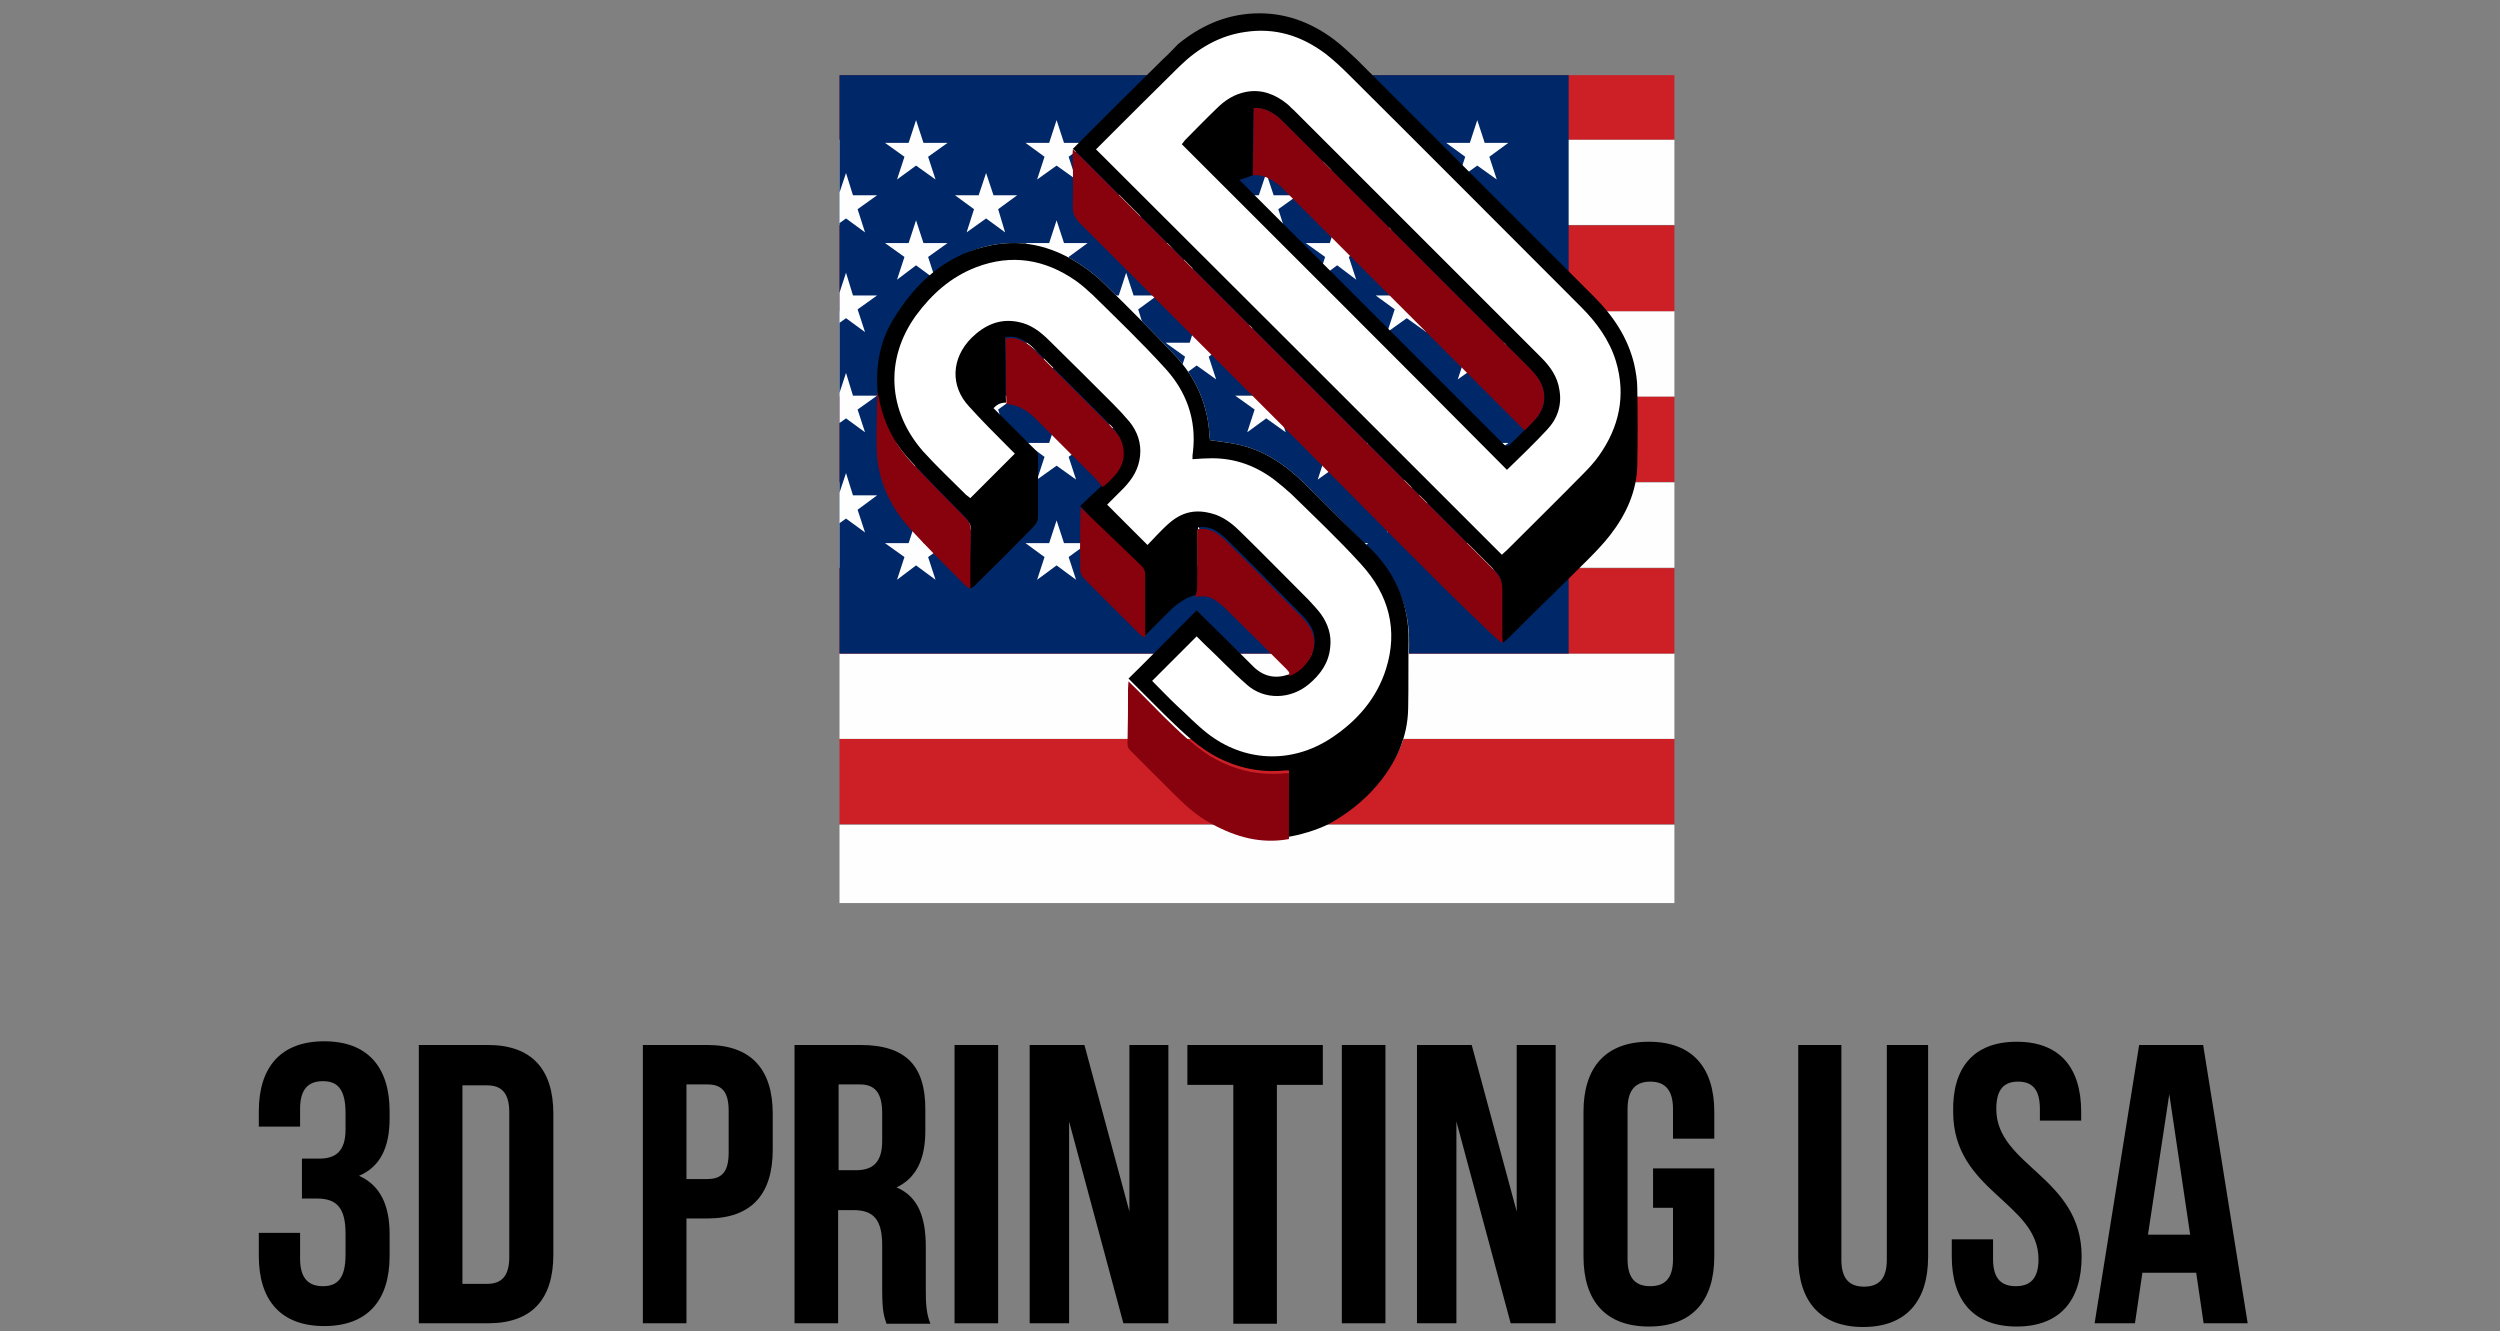 <?xml version="1.0" encoding="utf-8"?>
<!-- Generator: Adobe Illustrator 26.0.3, SVG Export Plug-In . SVG Version: 6.00 Build 0)  -->
<svg version="1.1" id="Logov" xmlns="http://www.w3.org/2000/svg" xmlns:xlink="http://www.w3.org/1999/xlink" x="0px" y="0px"
	 viewBox="0 0 539 287" style="enable-background:new 0 0 539 287;" xml:space="preserve">
<rect x="0" y="0" width="539" height="287" fill="#808080" stroke="none"/>
<style type="text/css">
	.st0{clip-path:url(#SVGID_00000170272537318498085950000006378881086081659796_);}
	.st1{fill-rule:evenodd;clip-rule:evenodd;fill:#CC1F26;}
	.st2{fill-rule:evenodd;clip-rule:evenodd;fill:#FEFEFE;}
	.st3{fill-rule:evenodd;clip-rule:evenodd;fill:#002768;}
	.st4{fill:#FFFFFF;}
	.st5{fill:#87020C;}
</style>
<g>
	<g>
		<defs>
			<rect id="SVGID_1_" x="181" y="16.2" width="180" height="178.5"/>
		</defs>
		<clipPath id="SVGID_00000078015636725504756690000013637952613269603972_">
			<use xlink:href="#SVGID_1_"  style="overflow:visible;"/>
		</clipPath>
		<g style="clip-path:url(#SVGID_00000078015636725504756690000013637952613269603972_);">
			<rect x="150.4" y="233.2" class="st1" width="411.4" height="18.4"/>
			<rect x="150.4" y="214.7" class="st2" width="411.4" height="18.5"/>
			<rect x="150.4" y="196.3" class="st1" width="411.4" height="18.4"/>
			<rect x="150.4" y="177.8" class="st2" width="411.4" height="18.5"/>
			<rect x="150.4" y="159.3" class="st1" width="411.4" height="18.4"/>
			<rect x="150.4" y="140.9" class="st2" width="411.4" height="18.4"/>
			<rect x="150.4" y="122.5" class="st1" width="411.4" height="18.4"/>
			<rect x="150.4" y="104" class="st2" width="411.4" height="18.4"/>
			<rect x="150.4" y="85.5" class="st1" width="411.4" height="18.4"/>
			<rect x="150.4" y="67.1" class="st2" width="411.4" height="18.4"/>
			<rect x="150.4" y="48.6" class="st1" width="411.4" height="18.5"/>
			<rect x="150.4" y="30.1" class="st2" width="411.4" height="18.4"/>
			<rect x="150.4" y="11.7" class="st1" width="411.4" height="18.4"/>
			<rect x="150.4" y="11.7" class="st3" width="187.8" height="129.2"/>
			<polygon class="st2" points="167.3,25.9 168.9,30.8 174,30.8 169.9,33.8 171.5,38.7 167.3,35.7 163.2,38.7 164.7,33.8 
				160.6,30.8 165.7,30.8 			"/>
			<polygon class="st2" points="167.3,47.5 168.9,52.4 174,52.4 169.9,55.4 171.5,60.3 167.3,57.2 163.2,60.3 164.7,55.4 
				160.6,52.4 165.7,52.4 			"/>
			<polygon class="st2" points="167.3,69.1 168.9,73.9 174,73.9 169.9,76.9 171.5,81.8 167.3,78.8 163.2,81.8 164.7,76.9 
				160.6,73.9 165.7,73.9 			"/>
			<polygon class="st2" points="167.3,90.6 168.9,95.5 174,95.5 169.9,98.5 171.5,103.4 167.3,100.4 163.2,103.4 164.7,98.5 
				160.6,95.5 165.7,95.5 			"/>
			<polygon class="st2" points="167.3,112.2 168.9,117.1 174,117.1 169.9,120.1 171.5,125 167.3,121.9 163.2,125 164.7,120.1 
				160.6,117.1 165.7,117.1 			"/>
			<polygon class="st2" points="182.4,37.3 183.9,42.1 189.1,42.1 184.9,45.1 186.5,50.1 182.4,47.1 178.2,50.1 179.8,45.1 
				175.6,42.1 180.8,42.1 			"/>
			<polygon class="st2" points="182.4,58.8 183.9,63.7 189.1,63.7 184.9,66.7 186.5,71.6 182.4,68.6 178.2,71.6 179.8,66.7 
				175.6,63.7 180.8,63.7 			"/>
			<polygon class="st2" points="182.4,80.4 183.9,85.3 189.1,85.3 184.9,88.3 186.5,93.2 182.4,90.2 178.2,93.2 179.8,88.3 
				175.6,85.3 180.8,85.3 			"/>
			<polygon class="st2" points="182.4,102 183.9,106.8 189.1,106.8 184.9,109.9 186.5,114.8 182.4,111.8 178.2,114.8 179.8,109.9 
				175.6,106.8 180.8,106.8 			"/>
			<polygon class="st2" points="197.5,25.9 199.1,30.8 204.3,30.8 200.1,33.8 201.7,38.7 197.5,35.7 193.4,38.7 195,33.8 
				190.8,30.8 195.9,30.8 			"/>
			<polygon class="st2" points="197.5,47.5 199.1,52.4 204.3,52.4 200.1,55.4 201.7,60.3 197.5,57.2 193.4,60.3 195,55.4 
				190.8,52.4 195.9,52.4 			"/>
			<polygon class="st2" points="197.5,69.1 199.1,73.9 204.3,73.9 200.1,76.9 201.7,81.8 197.5,78.8 193.4,81.8 195,76.9 
				190.8,73.9 195.9,73.9 			"/>
			<polygon class="st2" points="197.5,90.6 199.1,95.5 204.3,95.5 200.1,98.5 201.7,103.4 197.5,100.4 193.4,103.4 195,98.5 
				190.8,95.5 195.9,95.5 			"/>
			<polygon class="st2" points="197.5,112.2 199.1,117.1 204.3,117.1 200.1,120.1 201.7,125 197.5,121.9 193.4,125 195,120.1 
				190.8,117.1 195.9,117.1 			"/>
			<polygon class="st2" points="212.6,37.3 214.2,42.1 219.3,42.1 215.2,45.1 216.7,50.1 212.6,47.1 208.4,50.1 210,45.1 
				205.9,42.1 211,42.1 			"/>
			<polygon class="st2" points="212.6,58.8 214.2,63.7 219.3,63.7 215.2,66.7 216.7,71.6 212.6,68.6 208.4,71.6 210,66.7 
				205.9,63.7 211,63.7 			"/>
			<polygon class="st2" points="212.6,80.4 214.2,85.3 219.3,85.3 215.2,88.3 216.7,93.2 212.6,90.2 208.4,93.2 210,88.3 
				205.9,85.3 211,85.3 			"/>
			<polygon class="st2" points="212.6,102 214.2,106.8 219.3,106.8 215.2,109.9 216.7,114.8 212.6,111.8 208.4,114.8 210,109.9 
				205.9,106.8 211,106.8 			"/>
			<polygon class="st2" points="227.8,25.9 229.4,30.8 234.5,30.8 230.4,33.8 232,38.7 227.8,35.7 223.6,38.7 225.2,33.8 
				221.1,30.8 226.2,30.8 			"/>
			<polygon class="st2" points="227.8,47.5 229.4,52.4 234.5,52.4 230.4,55.4 232,60.3 227.8,57.2 223.6,60.3 225.2,55.4 
				221.1,52.4 226.2,52.4 			"/>
			<polygon class="st2" points="227.8,69.1 229.4,73.9 234.5,73.9 230.4,76.9 232,81.8 227.8,78.8 223.6,81.8 225.2,76.9 
				221.1,73.9 226.2,73.9 			"/>
			<polygon class="st2" points="227.8,90.6 229.4,95.5 234.5,95.5 230.4,98.5 232,103.4 227.8,100.4 223.6,103.4 225.2,98.5 
				221.1,95.5 226.2,95.5 			"/>
			<polygon class="st2" points="227.8,112.2 229.4,117.1 234.5,117.1 230.4,120.1 232,125 227.8,121.9 223.6,125 225.2,120.1 
				221.1,117.1 226.2,117.1 			"/>
			<polygon class="st2" points="242.8,37.3 244.4,42.1 249.5,42.1 245.4,45.1 246.9,50.1 242.8,47.1 238.7,50.1 240.2,45.1 
				236.1,42.1 241.2,42.1 			"/>
			<polygon class="st2" points="242.8,58.8 244.4,63.7 249.5,63.7 245.4,66.7 246.9,71.6 242.8,68.6 238.7,71.6 240.2,66.7 
				236.1,63.7 241.2,63.7 			"/>
			<polygon class="st2" points="242.8,80.4 244.4,85.3 249.5,85.3 245.4,88.3 246.9,93.2 242.8,90.2 238.7,93.2 240.2,88.3 
				236.1,85.3 241.2,85.3 			"/>
			<polygon class="st2" points="242.8,102 244.4,106.8 249.5,106.8 245.4,109.9 246.9,114.8 242.8,111.8 238.7,114.8 240.2,109.9 
				236.1,106.8 241.2,106.8 			"/>
			<polygon class="st2" points="258,25.9 259.6,30.8 264.7,30.8 260.6,33.8 262.2,38.7 258,35.7 253.9,38.7 255.5,33.8 251.3,30.8 
				256.5,30.8 			"/>
			<polygon class="st2" points="258,47.5 259.6,52.4 264.7,52.4 260.6,55.4 262.2,60.3 258,57.2 253.9,60.3 255.5,55.4 251.3,52.4 
				256.5,52.4 			"/>
			<polygon class="st2" points="258,69.1 259.6,73.9 264.7,73.9 260.6,76.9 262.2,81.8 258,78.8 253.9,81.8 255.5,76.9 251.3,73.9 
				256.5,73.9 			"/>
			<polygon class="st2" points="258,90.6 259.6,95.5 264.7,95.5 260.6,98.5 262.2,103.4 258,100.4 253.9,103.4 255.5,98.5 
				251.3,95.5 256.5,95.5 			"/>
			<polygon class="st2" points="258,112.2 259.6,117.1 264.7,117.1 260.6,120.1 262.2,125 258,121.9 253.9,125 255.5,120.1 
				251.3,117.1 256.5,117.1 			"/>
			<polygon class="st2" points="273,37.3 274.6,42.1 279.8,42.1 275.6,45.1 277.2,50.1 273,47.1 268.9,50.1 270.5,45.1 266.3,42.1 
				271.4,42.1 			"/>
			<polygon class="st2" points="273,58.8 274.6,63.7 279.8,63.7 275.6,66.7 277.2,71.6 273,68.6 268.9,71.6 270.5,66.7 266.3,63.7 
				271.4,63.7 			"/>
			<polygon class="st2" points="273,80.4 274.6,85.3 279.8,85.3 275.6,88.3 277.2,93.2 273,90.2 268.9,93.2 270.5,88.3 266.3,85.3 
				271.4,85.3 			"/>
			<polygon class="st2" points="273,102 274.6,106.8 279.8,106.8 275.6,109.9 277.2,114.8 273,111.8 268.9,114.8 270.5,109.9 
				266.3,106.8 271.4,106.8 			"/>
			<polygon class="st2" points="288.3,25.9 289.8,30.8 295,30.8 290.8,33.8 292.4,38.7 288.3,35.7 284.1,38.7 285.7,33.8 
				281.5,30.8 286.7,30.8 			"/>
			<polygon class="st2" points="288.3,47.5 289.8,52.4 295,52.4 290.8,55.4 292.4,60.3 288.3,57.2 284.1,60.3 285.7,55.4 
				281.5,52.4 286.7,52.4 			"/>
			<polygon class="st2" points="288.3,69.1 289.8,73.9 295,73.9 290.8,76.9 292.4,81.8 288.3,78.8 284.1,81.8 285.7,76.9 
				281.5,73.9 286.7,73.9 			"/>
			<polygon class="st2" points="288.3,90.6 289.8,95.5 295,95.5 290.8,98.5 292.4,103.4 288.3,100.4 284.1,103.4 285.7,98.5 
				281.5,95.5 286.7,95.5 			"/>
			<polygon class="st2" points="288.3,112.2 289.8,117.1 295,117.1 290.8,120.1 292.4,125 288.3,121.9 284.1,125 285.7,120.1 
				281.5,117.1 286.7,117.1 			"/>
			<polygon class="st2" points="303.3,37.3 304.9,42.1 310,42.1 305.9,45.1 307.5,50.1 303.3,47.1 299.1,50.1 300.7,45.1 
				296.6,42.1 301.7,42.1 			"/>
			<polygon class="st2" points="303.3,58.8 304.9,63.7 310,63.7 305.9,66.7 307.5,71.6 303.3,68.6 299.1,71.6 300.7,66.7 
				296.6,63.7 301.7,63.7 			"/>
			<polygon class="st2" points="303.3,80.4 304.9,85.3 310,85.3 305.9,88.3 307.5,93.2 303.3,90.2 299.1,93.2 300.7,88.3 
				296.6,85.3 301.7,85.3 			"/>
			<polygon class="st2" points="303.3,102 304.9,106.8 310,106.8 305.9,109.9 307.5,114.8 303.3,111.8 299.1,114.8 300.7,109.9 
				296.6,106.8 301.7,106.8 			"/>
			<polygon class="st2" points="318.5,25.9 320.1,30.8 325.2,30.8 321.1,33.8 322.7,38.7 318.5,35.7 314.3,38.7 315.9,33.8 
				311.8,30.8 316.9,30.8 			"/>
			<polygon class="st2" points="318.5,47.5 320.1,52.4 325.2,52.4 321.1,55.4 322.7,60.3 318.5,57.2 314.3,60.3 315.9,55.4 
				311.8,52.4 316.9,52.4 			"/>
			<polygon class="st2" points="318.5,69.1 320.1,73.9 325.2,73.9 321.1,76.9 322.7,81.8 318.5,78.8 314.3,81.8 315.9,76.9 
				311.8,73.9 316.9,73.9 			"/>
			<polygon class="st2" points="318.5,90.6 320.1,95.5 325.2,95.5 321.1,98.5 322.7,103.4 318.5,100.4 314.3,103.4 315.9,98.5 
				311.8,95.5 316.9,95.5 			"/>
			<polygon class="st2" points="318.5,112.2 320.1,117.1 325.2,117.1 321.1,120.1 322.7,125 318.5,121.9 314.3,125 315.9,120.1 
				311.8,117.1 316.9,117.1 			"/>
		</g>
	</g>
	<g>
		<path class="st4" d="M255.6,10c4.8-3.9,9.2-5,15.4-5.3c6.5-0.3,10.4,1.1,15.5,4.9c1.7,1.3,3.8,2.7,5.3,4.3
			c17.1,17.1,34.3,34.6,51.4,51.7c4.1,4.1,6.4,7.9,7.8,13.6c0.4,1.8,0.4,5.6,0.4,7.4c0.1,5.5-0.3,9.2-0.5,14.7
			c-0.1,5.6-1.5,8.5-4.9,12.9c-1.4,1.8-2.3,2.9-4,4.6c-6.1,6.1-9.3,8.7-15.5,14.8c-0.1-0.6-1,2-1,1.4c0-3.4,0.1-4.5,0.3-7.9
			c0.1-1.7-1.2-3.8-2.4-5c-29.8-29.8-58.7-58.9-88.5-88.7c-0.5-0.5,0,0-0.5-0.5l-0.5-0.5c6.4-6.4,11.7-12.4,18.1-18.8
			C253.1,12.2,254.5,11.1,255.6,10z M324.7,98.4c0.4-0.4,1.9-0.4,2.2-0.7c5.5-5.5-2.7,2.7,2.8-2.8c1.2-1.2,1.6-2.5,2.5-4
			c2.1-3.8,3.9-2.8,2.4-6.6c-1.4-4.6-4.9-7.2-8.3-10.6c-16.7-16.7-26.2-27.6-42.9-44.2c-1.6-1.6-3.1-3.3-4.9-4.7
			c-5.2-3.9-4.7-4.3-7.4-4c-3.2,0.4-4.5-0.1-6.8,2.2c-5.8,5.6,1.2-1.2-4.5,4.5c0,0-2.6,2.3-2.6,2.3c-0.5,0.5,0.3,2.6,0.8,3.1
			L324.7,98.4z"/>
		<path d="M254,9.5c4.8-3.9,10.1-6.3,16.3-6.6c6.5-0.3,12.2,1.8,17.3,5.6c1.7,1.3,3.3,2.8,4.9,4.3c17.1,17.1,34.2,34.2,51.2,51.2
			c4.1,4.1,7.2,8.7,8.6,14.4c0.4,1.8,0.7,3.6,0.7,5.4c0.1,5.5,0.1,11,0,16.5c-0.1,5.6-2.4,10.6-5.8,15c-1.4,1.8-3.1,3.6-4.7,5.2
			c-5.2,5.2-10.6,10.4-15.8,15.6c-0.9,0.9-2.3,2.4-2.8,2.4c0,0-0.1-0.5-0.1-0.7c-0.1-0.3-0.3-0.5-0.3-0.9c0-3.4,0.2-6.3,0.2-10.1
			c0.1-1.7-0.3-2.7-1.5-3.9c-29.8-29.8-59.6-59.6-89.4-89.4c-0.5-0.5-1-1-1.5-1.4l0,0c6.4-6.4,12.8-12.8,19.2-19.1
			C251.7,11.9,252.9,10.7,254,9.5z M323.8,119.6c0.4-0.4,0.8-0.7,1.1-1c5.5-5.5,11-10.9,16.4-16.4c1.2-1.2,2.4-2.5,3.4-3.9
			c4.4-6.2,5.9-13,3.7-20.4c-1.4-4.6-4.2-8.4-7.5-11.7c-16.7-16.7-33.3-33.4-50-50c-1.6-1.6-3.3-3.2-5.1-4.6
			c-5.2-3.9-10.9-5.7-17.4-4.7c-5.5,0.8-10.1,3.5-14.1,7.4c-5.7,5.6-11.4,11.3-17.1,17c-0.3,0.3-0.5,0.5-0.9,0.9
			C265.5,61.3,294.6,90.4,323.8,119.6z"/>
		<path class="st4" d="M281.1,104.1c-4.1-4-8.7-7.1-14.4-8.3c-1.9-0.4-3.8-0.6-5.8-0.9c0-0.1-0.1-0.3-0.1-0.5
			c-0.3-6.9-2.8-12.8-7.5-17.8c-4.9-5.2-10-10.3-15.1-15.3c-1.4-1.4-3-2.7-4.6-3.8c-5.9-4.1-12.4-6-19.5-4.7
			c-9.8,1.8-15.2,8.5-20.2,16.8c-2.9,4.8-4.4,9.5-4,15c0.1,0.7,1.1,1.3,1.1,1.7c1,5.6,3.1,9,6.9,13c3.7,3.9,7,7,10.7,10.8
			c4-4,8.9-8.3,12.3-11.7c-2.8-2.9-9.6-10.9-12.4-13.8c-5-5,5.2-13,7.8-13c2-0.4,4.8,1,6.2,2c0.7,0.5,2.1,1.3,2.7,1.9
			c5.1,5.1,9.5,9.9,14.5,15c0.7,0.7,1.8,2.4,2.4,3.3c1.9,2.9,1.3,7-1.3,9.7c-2.2,2.3-4.3,3.3-5.8,5.6l-1.3,0.4
			c3,4.2,9.4,7.5,13.7,11.7c0.7,0.7,0.9,2.3,0.9,3.2c0,3.7,0.2,4.4,0.2,8.2c0,0.6-0.3,1.4-0.2,2c2.1-2,2.4-2.5,4.5-4.5
			c1.3-1.3,2.5-1.5,4.3-1.8c0.2-0.7-0.1-1.4-0.1-2.1c0.1-3.5,0-6.7,0-10.2c0-0.6,0-1.7,0-2.5c1.9-0.3,5.1,0.1,6.5,1.1
			c0.4,0.3,1.7,1.7,2.1,2.1c5.6,5.5,10.7,10.6,16.2,16.1c0.7,0.7,1.8,2,2.3,2.8c1.4,2.5,0.2,6.5-1.7,8.6c-1,1.2-3,2.5-4.7,2.7
			c-2.9,1-6.3,0.5-8.4-1.6c-3.6-3.6-6.6-6.8-10.2-10.4c-0.4-0.4-0.8-0.8-1.3-1.3c-0.4,0.4-11.7,13.1-11.9,13.3
			c2.6,2.5,4,4.6,6.5,7.1c3.1,3,6,5.7,9.8,8c5,3,8.8,4,14.7,3.4c0.2,0,2.6-0.1,2.8-0.1c0.4,1.2,0.5,10.3,0.2,13.6
			c0.3,0.1,3.7-0.1,6.4-1.6c3.6-2.1,7.5-4.5,10.1-7.7c4.1-4.8,7.1-10,7.3-16.4c0.1-4.8,0-9.6,0.1-14.5c0.1-7.4-2.5-13.9-7.5-19.2
			C291.3,114.3,286.2,109.2,281.1,104.1z"/>
		<path d="M281.1,104.1c-4.1-4-8.7-7.1-14.4-8.3c-1.9-0.4-3.8-0.6-5.8-0.9c0-0.1-0.1-0.3-0.1-0.5c-0.3-6.9-2.8-12.8-7.5-17.8
			c-4.9-5.2-10-10.3-15.1-15.3c-1.4-1.4-3-2.7-4.6-3.8c-5.9-4.1-12.4-6-19.5-4.7c-9.8,1.8-16.6,7.9-21.6,16.2
			c-2.9,4.8-3.7,10.1-3.3,15.6c0.1,0.7,0.1,1,0.2,1.4c1,5.6,3.7,10.1,7.6,14.1c3.7,3.9,7.4,7.7,11.1,11.4c0.9,0.9,1.3,1.8,1.2,3
			c-0.1,4.1-0.5,12.3-0.1,12.3c0.4,0,1-0.5,1.3-0.9c3.7-3.6,7.6-7.5,11.6-11.6c1.8-1.8,1.7-2.1,1.7-3.8c0-5.6,0-5.9,0-12.1
			c0-0.5,0-0.9-0.5-1.3c-4.3-4.3-10.4-10.4-9.1-9.1c0.5-0.5,1.2-1.2,2.7-1.2c-0.1-2.1-0.1-2.8-0.1-4.3c0-3.3,0-6.5-0.1-9.8
			c2-0.4,3.5,0.3,4.9,1.3c0.7,0.5,1.3,1.1,1.9,1.7c5.1,5.1,10.1,10.1,15.2,15.2c0.7,0.7,1.5,1.5,2,2.3c1.9,2.9,2,6.4-0.6,9.1
			c-2.4,2.4-4.6,4.2-7.2,6.8c0,0,7.8,8.4,12.9,13.2c0.7,0.6,0.7,0.7,0.7,1.7c0,3.7-0.2,7.5-0.2,11.2c0,0.7,0,1.5,0,1.5
			c0.1,0,0.5,0.3,0.5,0.3c0.5-0.3,0.9-0.8,1.3-1.2c1.7-1.7,2.8-2.8,4.3-4.3c1.3-1.3,3.5-2.8,5.3-3.2c0.3-0.6,0.5-1.1,0.5-2.9
			c0.1-3.5,0-6.2,0-9.7c0-0.6,0-1.2,0.1-2c1.9-0.3,3.4,0.3,4.7,1.3c0.4,0.3,0.8,0.7,1.2,1c5.6,5.5,11.1,11.1,16.6,16.7
			c0.7,0.7,1.3,1.5,1.8,2.3c1.4,2.5,1,5.5-0.9,7.7c-1,1.2-1.9,2.1-3.8,2.7c-2.9,1-5.4,0.5-7.6-1.6c-3.6-3.6-7.2-7.2-10.9-10.8
			c-0.4-0.4-0.9-0.9-1.4-1.4c-2.6,2.6-13.4,13.5-14.7,14.7c1.4,1.4,5.1,5.1,7.7,7.7c3.1,3,6.2,6.1,9.9,8.4c5,3,10.4,4.3,16.3,3.7
			c0.2,0,0.7,0,0.7,0c0.1,5.4-0.7,11-1,14.3c0.1,0,0.4,0,1,0c1.9-0.3,5.8-1.3,8.7-2.8c3.8-2.1,7.5-5,10.2-8.2
			c4.1-4.8,6.7-10.3,6.8-16.7c0.1-4.8,0-9.6,0.1-14.5c0.1-7.4-2.5-13.9-7.5-19.2C291.3,114.3,286.2,109.2,281.1,104.1z M293.5,121.7
			c5.9,6.5,8,14.1,5.3,22.6c-2,6.3-6.2,11.1-11.6,14.7c-8.8,5.9-19.1,5.2-26.9-0.9c-2.3-1.8-4.4-4-6.6-6c-1.8-1.7-3.1-3.1-5.3-5.3
			c3.3-3.3,6.4-6.4,9.6-9.6c1.1,1.1,1.1,1.1,1.6,1.6c3.1,2.9,6,6,9.2,8.8c3.8,3.4,9.5,3.2,13.4-0.1c2.5-2.1,4.3-4.6,4.6-8
			c0.3-2.6-0.5-5-2-7.1c-0.8-1.1-1.8-2.1-2.7-3.1c-4.9-4.9-9.7-9.8-14.6-14.6c-1.5-1.5-3.2-2.9-5.3-3.7c-3.8-1.3-6.9-0.9-9.9,1.6
			c-1.8,1.5-3.8,3.8-4.9,4.9c-3-3-5.8-5.8-8.7-8.7c0,0,2.3-2.3,3.6-3.6c1.9-2,3.2-4.1,3.5-6.9c0.3-2.8-0.6-5.3-2.3-7.4
			c-1.1-1.3-2.3-2.6-3.5-3.8c-4.6-4.6-9.2-9.2-13.8-13.7c-1.9-1.9-4-3.5-6.7-4c-4-0.8-7.2,0.7-10,3.4c-4.5,4.5-4.6,10.5-0.6,14.8
			c2.7,3,5.5,5.8,8.3,8.6c0.5,0.5,1.6,1.6,1.6,1.6c-3.2,3.2-6.4,6.4-9.6,9.6c0,0-0.6-0.5-0.9-0.7c-3.1-3.1-6.3-6.1-9.2-9.3
			c-7.7-8.7-8.4-20-1.6-29.4c3.4-4.6,7.5-8.3,13-10.4c7.6-2.9,14.8-1.7,21.4,2.9c1.3,0.9,2.5,2,3.7,3.1c5.3,5.2,10.6,10.3,15.6,15.8
			c4.6,5,6.8,11.1,6,18c-0.1,0.5-0.1,1-0.1,1.6c1.5-0.1,2.9-0.2,4.2-0.2c5,0,9.4,1.6,13.4,4.6c1.3,1,2.6,2.1,3.8,3.2
			C283.5,111.5,288.7,116.4,293.5,121.7z"/>
		<path d="M254.8,31.1c0.2-0.3,0.5-0.6,0.7-0.9c2.3-2.3,4.5-4.6,6.8-6.8c1.8-1.8,3.8-3.1,6.4-3.6c3.3-0.6,6.2,0.5,8.8,2.6
			c0.5,0.4,0.9,0.9,1.4,1.3c17.8,17.8,35.6,35.6,53.5,53.5c1.9,1.9,3.4,4.1,3.8,6.8c0.6,3.3-0.4,6.3-2.7,8.7
			c-2.7,2.9-5.6,5.7-8.6,8.6C301.6,77.8,278.2,54.5,254.8,31.1z M324.7,96.2c0.3-0.1,0.6-0.1,0.8-0.3c1.9-1.9,3.8-3.7,5.6-5.6
			c2.2-2.4,2.4-5.5,0.8-8.3c-0.6-1-1.4-1.9-2.3-2.8c-17.5-17.6-35.1-35.1-52.7-52.7c-0.5-0.5-1-1-1.5-1.4c-1.6-1.2-3.3-2-5.1-1.8
			c-0.1,5-0.2,9.7-0.2,14.5c-0.9,0.3-1.8,0.6-2.9,1c0.6,0.6,1,1,1.4,1.4c18.3,18.3,36.6,36.6,54.9,54.9
			C323.8,95.4,324.2,95.8,324.7,96.2z"/>
		<g>
			<path class="st5" d="M231.3,32.2c0.5,0.5,1,0.9,1.5,1.4c29.8,29.8,59.6,59.6,89.4,89.4c1.2,1.2,1.7,2.4,1.7,4.1c0,4,0,6.8,0,10.1
				c0,0.6,0.1,0.8,0.1,1.4c-0.5,0-2-1.5-4.5-3.9c-9-8.5-29-28.9-40.2-40.1c-15.5-15.5-31-31-46.5-46.5c-1.1-1.1-1.6-2.2-1.5-3.8
				c0.1-3.5,0-7,0-10.5C231.2,33.3,231.3,32.7,231.3,32.2z"/>
			<path class="st5" d="M243.3,146.9c2.6,2.5,5.1,5.1,7.7,7.7c3.1,3,6.2,6.1,9.9,8.4c5,3,10.4,4.3,16.3,3.7c0.2,0,0.5,0,0.7,0
				c0,3.5,0,7.2,0,14.2c-6,1.1-11.4-0.4-16.7-3.3c-3.2-1.7-5.8-4.1-8.3-6.6c-3.7-3.7-5.3-5.3-9.1-9.1c-0.8-0.8-0.7-1.1-0.7-2.3
				c0.1-3.7,0.1-7.4,0.1-11.1C243.2,148,243.3,147.4,243.3,146.9z"/>
			<path class="st5" d="M217,87.1c-0.1-1.4-0.1-2.8-0.1-4.3c0-3.3,0-6.5-0.1-9.8c2-0.4,3.5,0.3,4.9,1.3c0.7,0.5,1.3,1.1,1.9,1.7
				c5.1,5.1,10.1,10.1,15.2,15.2c0.7,0.7,1.6,1.7,2.2,2.5c1.9,2.9,1.8,6.5-1,9.1c-2.1,1.9-2.3,2.2-2.3,2.2c-0.5-0.6-1.2-1.5-1.5-1.8
				c-4.3-4.3-8.6-8.6-12.9-12.9C221.5,88.5,219.5,87.3,217,87.1z"/>
			<path class="st5" d="M257.6,128.7c0.4-0.6,0.5-1.4,0.5-2.1c0.1-3.5,0-7,0-10.5c0-0.6,0-1.2,0.1-2c1.9-0.3,3.4,0.3,4.7,1.3
				c0.4,0.3,0.8,0.7,1.2,1c5.6,5.5,11.1,11.1,16.6,16.7c0.7,0.7,1.3,1.5,1.8,2.3c1.4,2.5,1,5.5-0.9,7.7c-1,1.2-2,2.1-3.8,2.7
				c0.2-0.3,0.2-0.7,0.1-0.9c-0.2-0.3-0.5-0.6-0.8-0.9c-4.3-4.3-8.6-8.6-12.9-12.8c-0.8-0.8-1.7-1.5-2.7-2.1
				C260.4,128.5,259.2,128.5,257.6,128.7z"/>
			<path class="st5" d="M189.2,84.6c0.1,0.4,0.2,0.8,0.3,1.2c1,5.6,3.6,10.3,7.5,14.4c3.7,3.9,7.4,7.7,11.1,11.4
				c0.9,0.9,1.3,1.8,1.2,3c-0.1,4.1-0.1,8.2-0.1,12.3c-0.5-0.2-0.8-0.4-1.5-1.1c-3.8-3.8-7.6-7.6-11.3-11.6
				c-4.6-5-7.3-10.9-7.4-17.8c-0.1-3.6,0.1-7.1,0.1-10.7C189.1,85.4,189.1,84.9,189.2,84.6z"/>
			<path class="st5" d="M233,109.4c4.3,4.2,8.8,8.4,13.1,12.6c0.7,0.7,0.8,1.2,0.8,2.2c0,5.2,0,7.6,0,11.3c0,0.6,0.1,1.9,0,1.9
				c-0.4-0.1-0.9-0.4-1.2-0.7c-4-4-8-7.9-11.9-11.9c-0.5-0.5-0.9-1.1-0.9-1.9C232.8,118.6,232.9,109.7,233,109.4z"/>
			<path class="st5" d="M270.1,37.8c0.1-4.8,0.2-9.5,0.2-14.5c1.8-0.2,3.5,0.6,5.1,1.8c0.5,0.4,1,0.9,1.5,1.4
				c17.6,17.6,35.1,35.1,52.7,52.7c0.8,0.8,1.7,1.8,2.3,2.8c1.6,2.8,1.3,5.9-0.8,8.3c-1.8,2-2.4,2.5-2.4,2.5c-0.7-0.7-1.5-1.5-2-2
				c-16.6-16.6-33.1-33.1-49.7-49.7c-0.4-0.4-0.7-0.8-1.1-1.1C274.1,38.7,272.4,37.5,270.1,37.8z"/>
			<path class="st5" d="M241,93.7c1.9,2.9,1.4,6.7-1.2,9.4c-2.2,2.3-2.2,1.8-2.2,1.8"/>
		</g>
	</g>
</g>
<g>
	<path d="M74.5,240c0-5.4-1.9-6.9-4.9-6.9s-4.9,1.6-4.9,5.9v3.9h-8.9v-3.3c0-9.6,4.8-15.1,14.1-15.1s14.1,5.5,14.1,15.1v1.5
		c0,6.4-2.1,10.5-6.6,12.4c4.7,2.1,6.6,6.5,6.6,12.6v4.7c0,9.6-4.8,15.1-14.1,15.1s-14.1-5.5-14.1-15.1v-5h8.9v5.6
		c0,4.3,1.9,5.9,4.9,5.9s4.9-1.5,4.9-6.8V266c0-5.6-1.9-7.6-6.2-7.6h-3.2v-8.6h3.7c3.5,0,5.7-1.5,5.7-6.3V240z"/>
	<path d="M90.3,225.3h14.9c9.4,0,14.1,5.2,14.1,14.8v30.4c0,9.6-4.6,14.8-14.1,14.8H90.3V225.3z M99.7,233.9v42.9h5.3
		c3,0,4.8-1.5,4.8-5.8v-31.2c0-4.3-1.8-5.8-4.8-5.8H99.7z"/>
	<path d="M166.6,240.1v7.8c0,9.6-4.6,14.8-14.1,14.8H148v22.6h-9.4v-60h13.9C161.9,225.3,166.6,230.5,166.6,240.1z M148,233.9v20.3
		h4.5c3,0,4.6-1.4,4.6-5.7v-9c0-4.3-1.6-5.7-4.6-5.7H148z"/>
	<path d="M191.1,285.3c-0.5-1.5-0.9-2.5-0.9-7.4v-9.4c0-5.6-1.9-7.6-6.2-7.6h-3.3v24.4h-9.4v-60h14.2c9.8,0,14,4.5,14,13.8v4.7
		c0,6.2-2,10.2-6.2,12.2c4.7,2,6.3,6.5,6.3,12.8v9.3c0,2.9,0.1,5.1,1,7.3H191.1z M180.8,233.9v18.4h3.7c3.5,0,5.7-1.5,5.7-6.3V240
		c0-4.3-1.5-6.2-4.8-6.2H180.8z"/>
	<path d="M205.8,225.3h9.4v60h-9.4V225.3z"/>
	<path d="M230.5,241.8v43.5h-8.5v-60h11.8l9.7,35.9v-35.9h8.4v60h-9.7L230.5,241.8z"/>
	<path d="M256,225.3h29.2v8.6h-9.9v51.5h-9.4v-51.5H256V225.3z"/>
	<path d="M289.3,225.3h9.4v60h-9.4V225.3z"/>
	<path d="M314,241.8v43.5h-8.5v-60h11.8l9.7,35.9v-35.9h8.4v60h-9.7L314,241.8z"/>
	<path d="M356.4,251.9h13.2v19c0,9.6-4.8,15.1-14.1,15.1c-9.3,0-14.1-5.5-14.1-15.1v-31.2c0-9.6,4.8-15.1,14.1-15.1
		c9.3,0,14.1,5.5,14.1,15.1v5.8h-8.9v-6.4c0-4.3-1.9-5.9-4.9-5.9c-3,0-4.9,1.6-4.9,5.9v32.4c0,4.3,1.9,5.8,4.9,5.8
		c3,0,4.9-1.5,4.9-5.8v-11.1h-4.3V251.9z"/>
	<path d="M397,225.3v46.3c0,4.3,1.9,5.8,4.9,5.8c3,0,4.9-1.5,4.9-5.8v-46.3h8.9v45.7c0,9.6-4.8,15.1-14,15.1s-14-5.5-14-15.1v-45.7
		H397z"/>
	<path d="M434.8,224.6c9.2,0,13.9,5.5,13.9,15.1v1.9h-8.9v-2.5c0-4.3-1.7-5.9-4.7-5.9c-3,0-4.7,1.6-4.7,5.9
		c0,12.3,18.4,14.6,18.4,31.8c0,9.6-4.8,15.1-14,15.1s-14-5.5-14-15.1v-3.7h8.9v4.3c0,4.3,1.9,5.8,4.9,5.8s4.9-1.5,4.9-5.8
		c0-12.3-18.4-14.6-18.4-31.8C420.9,230.1,425.6,224.6,434.8,224.6z"/>
	<path d="M484.6,285.3h-9.5l-1.6-10.9h-11.6l-1.6,10.9h-8.7l9.6-60h13.8L484.6,285.3z M463.1,266.2h9.1l-4.5-30.3L463.1,266.2z"/>
</g>
</svg>
